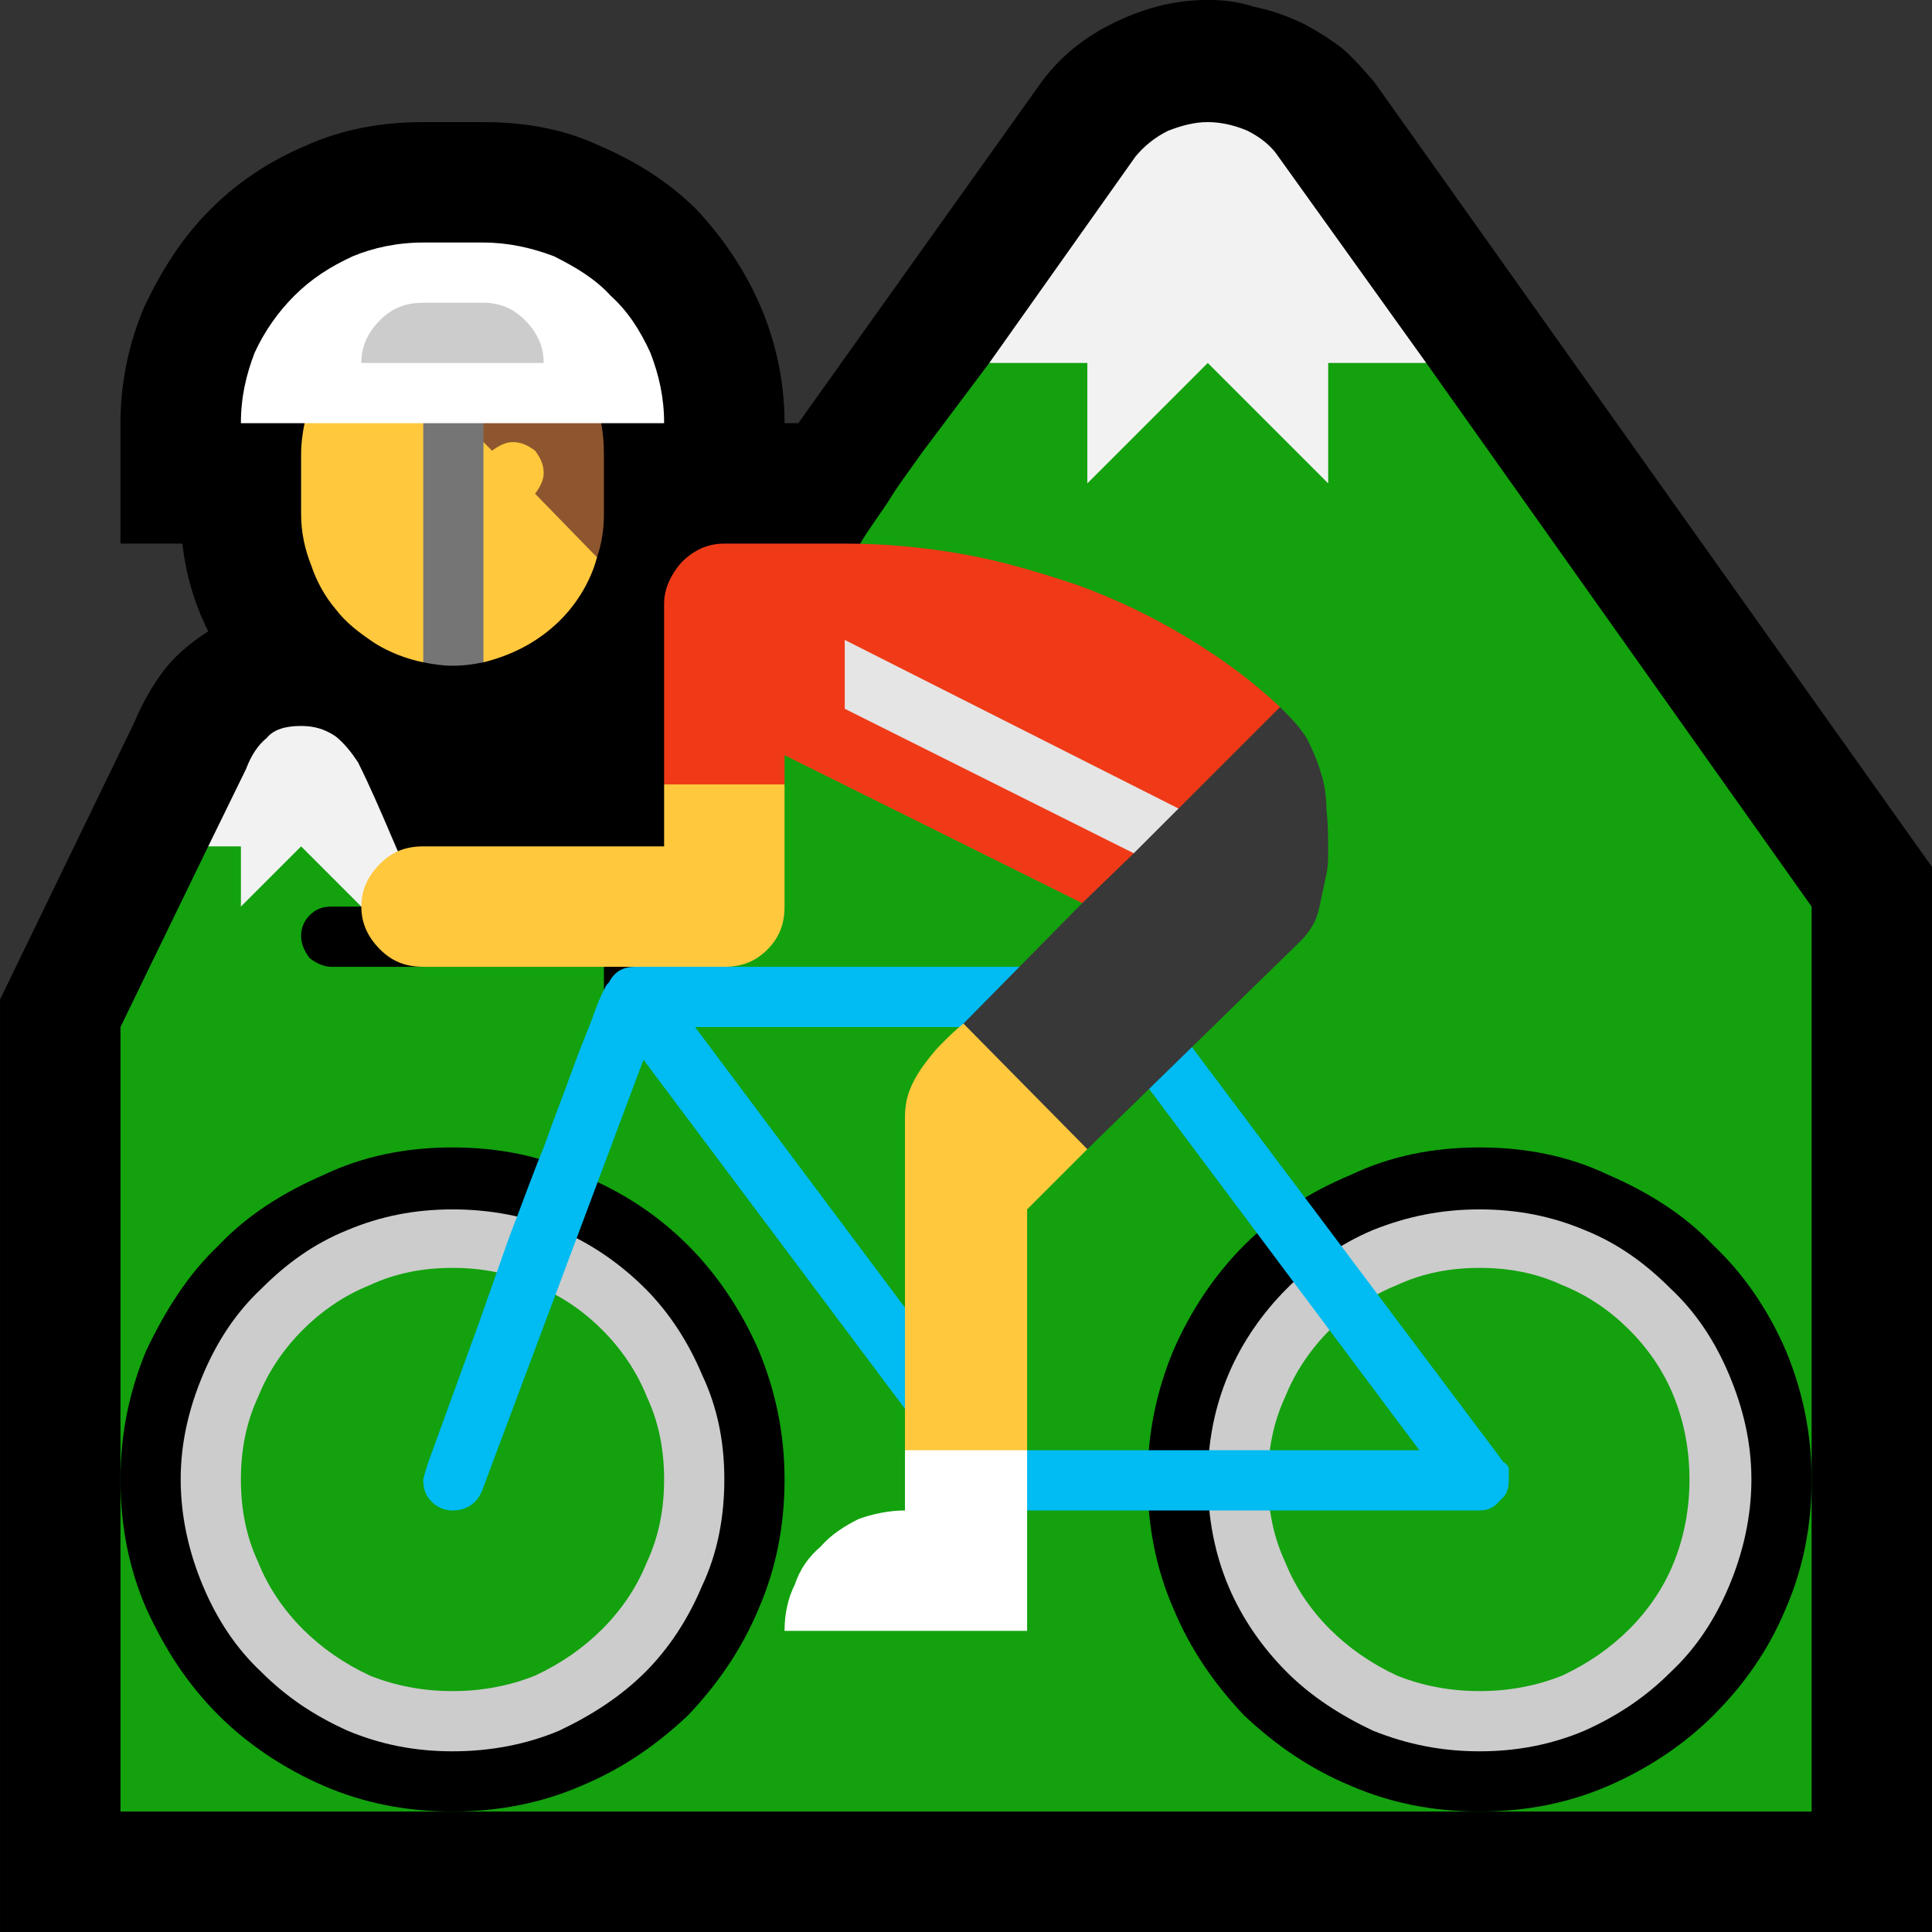 <?xml version="1.0" encoding="UTF-8" standalone="no"?>
<svg
   width="16.845"
   height="16.845"
   viewBox="0 0 16.845 16.845"
   version="1.1"
   xml:space="preserve"
   style="clip-rule:evenodd;fill-rule:evenodd;stroke-linejoin:round;stroke-miterlimit:2"
   id="svg20568"
   sodipodi:docname="emojis.svg"
   xmlns:inkscape="http://www.inkscape.org/namespaces/inkscape"
   xmlns:sodipodi="http://sodipodi.sourceforge.net/DTD/sodipodi-0.dtd"
   xmlns="http://www.w3.org/2000/svg"
   xmlns:svg="http://www.w3.org/2000/svg"><rect x="0" y="0" width="16.845" height="16.845" fill="#333333" stroke="none"/><defs
     id="defs20572" /><sodipodi:namedview
     id="namedview20570"
     pagecolor="#505050"
     bordercolor="#eeeeee"
     borderopacity="1"
     inkscape:pageshadow="0"
     inkscape:pageopacity="0"
     inkscape:pagecheckerboard="0" /><g
     transform="matrix(0.24,0,0,0.24,-330.725,-297.391)"
     id="g20566"><g
       transform="matrix(62.5,0,0,62.5,1370.21,1296.19)"
       id="g6610"><path
         d="m 0.827,-0.913 c 0.009,0 0.018,0.001 0.027,0.004 0.01,0.002 0.018,0.005 0.027,0.009 0.008,0.004 0.016,0.009 0.024,0.015 0.007,0.006 0.013,0.013 0.019,0.02 l 0.324,0.456 V 0.21 H 0.125 V -0.332 L 0.203,-0.493 C 0.208,-0.505 0.214,-0.515 0.22,-0.523 0.226,-0.531 0.235,-0.539 0.246,-0.546 0.238,-0.562 0.233,-0.579 0.231,-0.597 H 0.195 v -0.07 c 0,-0.024 0.005,-0.047 0.014,-0.068 0.01,-0.021 0.022,-0.04 0.038,-0.056 0.016,-0.016 0.034,-0.028 0.055,-0.037 0.022,-0.01 0.045,-0.014 0.069,-0.014 h 0.035 c 0.024,0 0.047,0.004 0.068,0.014 0.021,0.009 0.04,0.021 0.056,0.037 0.015,0.016 0.028,0.035 0.037,0.056 0.009,0.021 0.014,0.044 0.014,0.068 H 0.589 L 0.728,-0.862 C 0.739,-0.878 0.753,-0.89 0.771,-0.899 0.789,-0.908 0.807,-0.913 0.827,-0.913 Z"
         style="fill-rule:nonzero"
         id="path6582" /><path
         d="M 1.178,-0.386 V 0.14 H 0.195 V -0.316 L 0.246,-0.421 0.3,-0.444 0.309,-0.438 c 0.005,0.004 0.011,0.008 0.017,0.012 0.006,0.004 0.012,0.009 0.018,0.013 0.006,0.005 0.012,0.01 0.017,0.014 0.005,0.005 0.009,0.009 0.012,0.013 L 0.541,-0.417 C 0.554,-0.448 0.568,-0.478 0.582,-0.508 0.596,-0.537 0.61,-0.567 0.625,-0.597 0.629,-0.604 0.635,-0.612 0.641,-0.621 0.647,-0.631 0.654,-0.64 0.661,-0.65 L 0.7,-0.702 0.827,-0.729 0.954,-0.702 Z"
         style="fill:#13a10e;fill-rule:nonzero"
         id="path6584" /><path
         d="m 0.827,-0.842 c 0.008,0 0.016,0.002 0.023,0.005 0.008,0.004 0.014,0.009 0.018,0.015 l 0.086,0.12 H 0.897 v 0.07 l -0.07,-0.07 -0.07,0.07 v -0.07 H 0.7 l 0.085,-0.12 C 0.79,-0.828 0.796,-0.833 0.804,-0.837 0.812,-0.84 0.819,-0.842 0.827,-0.842 Z M 0.3,-0.491 c 0.008,0 0.014,0.002 0.02,0.006 0.005,0.004 0.009,0.009 0.013,0.015 0.007,0.014 0.013,0.028 0.019,0.042 0.006,0.014 0.012,0.028 0.019,0.042 H 0.335 L 0.3,-0.421 0.265,-0.386 V -0.421 H 0.246 L 0.268,-0.466 C 0.271,-0.474 0.275,-0.48 0.28,-0.484 0.284,-0.489 0.291,-0.491 0.3,-0.491 Z"
         style="fill:#f2f2f2;fill-rule:nonzero"
         id="path6586" /><path
         d="m 0.388,-0.246 c 0.027,0 0.052,0.005 0.075,0.016 0.024,0.01 0.044,0.023 0.062,0.041 0.017,0.017 0.031,0.038 0.041,0.061 0.01,0.024 0.015,0.049 0.015,0.075 0,0.027 -0.005,0.052 -0.015,0.075 C 0.556,0.046 0.542,0.066 0.525,0.084 0.507,0.101 0.487,0.115 0.463,0.125 0.44,0.135 0.415,0.14 0.388,0.14 0.361,0.14 0.336,0.135 0.313,0.125 0.29,0.115 0.269,0.101 0.252,0.084 0.234,0.066 0.221,0.046 0.21,0.022 0.2,-0.001 0.195,-0.026 0.195,-0.053 0.195,-0.079 0.2,-0.104 0.21,-0.128 0.221,-0.151 0.234,-0.172 0.252,-0.189 0.269,-0.207 0.29,-0.22 0.313,-0.23 0.336,-0.241 0.361,-0.246 0.388,-0.246 Z m 0.597,0 c 0.027,0 0.052,0.005 0.075,0.016 0.023,0.01 0.044,0.023 0.061,0.041 0.018,0.017 0.032,0.038 0.042,0.061 0.01,0.024 0.015,0.049 0.015,0.075 0,0.027 -0.005,0.052 -0.015,0.075 C 1.153,0.046 1.139,0.066 1.121,0.084 1.104,0.101 1.083,0.115 1.06,0.125 1.037,0.135 1.012,0.14 0.985,0.14 0.958,0.14 0.933,0.135 0.91,0.125 0.886,0.115 0.866,0.101 0.848,0.084 0.831,0.066 0.817,0.046 0.807,0.022 0.797,-0.001 0.792,-0.026 0.792,-0.053 c 0,-0.026 0.005,-0.051 0.015,-0.075 0.01,-0.023 0.024,-0.044 0.041,-0.061 C 0.866,-0.207 0.886,-0.22 0.91,-0.23 0.933,-0.241 0.958,-0.246 0.985,-0.246 Z m 0,0.334 C 1.004,0.088 1.023,0.084 1.04,0.077 1.057,0.07 1.072,0.06 1.084,0.047 1.097,0.034 1.107,0.019 1.115,0.002 c 0.007,-0.017 0.01,-0.035 0.01,-0.055 0,-0.019 -0.003,-0.038 -0.01,-0.055 C 1.107,-0.125 1.097,-0.14 1.084,-0.152 1.072,-0.165 1.057,-0.175 1.04,-0.182 1.023,-0.19 1.004,-0.193 0.985,-0.193 c -0.02,0 -0.038,0.003 -0.055,0.011 -0.017,0.007 -0.032,0.017 -0.045,0.03 -0.012,0.012 -0.022,0.027 -0.03,0.044 -0.007,0.017 -0.011,0.036 -0.011,0.055 0,0.02 0.004,0.038 0.011,0.055 0.008,0.017 0.018,0.032 0.03,0.045 C 0.898,0.06 0.913,0.07 0.93,0.077 0.947,0.084 0.965,0.088 0.985,0.088 Z M 0.388,0.087 c 0.02,0 0.038,-0.003 0.055,-0.011 C 0.46,0.069 0.475,0.059 0.488,0.046 0.5,0.034 0.51,0.019 0.518,0.002 0.525,-0.015 0.529,-0.033 0.529,-0.053 0.529,-0.072 0.525,-0.091 0.518,-0.108 0.51,-0.125 0.5,-0.14 0.488,-0.152 0.475,-0.165 0.46,-0.175 0.443,-0.182 0.426,-0.19 0.408,-0.193 0.388,-0.193 c -0.019,0 -0.038,0.003 -0.055,0.011 -0.016,0.007 -0.031,0.017 -0.044,0.03 -0.013,0.012 -0.023,0.027 -0.03,0.044 -0.007,0.017 -0.011,0.036 -0.011,0.055 0,0.02 0.004,0.038 0.011,0.055 0.007,0.017 0.017,0.032 0.03,0.044 0.013,0.013 0.028,0.023 0.044,0.03 0.017,0.008 0.036,0.011 0.055,0.011 z M 0.318,-0.351 C 0.313,-0.351 0.309,-0.353 0.305,-0.356 0.302,-0.36 0.3,-0.364 0.3,-0.369 c 0,-0.005 0.002,-0.009 0.005,-0.012 0.004,-0.004 0.008,-0.005 0.013,-0.005 h 0.193 v 0.07 H 0.476 V -0.351 L 0.427,-0.374 0.371,-0.351 Z"
         style="fill-rule:nonzero"
         id="path6588" /><path
         d="m 0.388,-0.21 c 0.022,0 0.043,0.004 0.062,0.012 0.019,0.008 0.036,0.02 0.05,0.034 0.014,0.014 0.025,0.031 0.033,0.05 0.009,0.019 0.013,0.039 0.013,0.061 0,0.022 -0.004,0.043 -0.013,0.062 C 0.525,0.028 0.514,0.045 0.5,0.059 0.486,0.073 0.469,0.084 0.45,0.093 0.431,0.101 0.41,0.105 0.388,0.105 0.366,0.105 0.346,0.101 0.327,0.093 0.307,0.084 0.291,0.073 0.277,0.059 0.262,0.045 0.251,0.028 0.243,0.009 0.235,-0.01 0.23,-0.031 0.23,-0.053 c 0,-0.022 0.005,-0.042 0.013,-0.061 0.008,-0.019 0.019,-0.036 0.034,-0.05 0.014,-0.014 0.03,-0.026 0.05,-0.034 0.019,-0.008 0.039,-0.012 0.061,-0.012 z m 0,0.28 C 0.405,0.07 0.421,0.067 0.436,0.061 0.451,0.054 0.464,0.045 0.475,0.034 0.486,0.023 0.495,0.01 0.501,-0.005 0.508,-0.02 0.511,-0.036 0.511,-0.053 0.511,-0.07 0.508,-0.086 0.501,-0.101 0.495,-0.116 0.486,-0.129 0.475,-0.14 0.464,-0.151 0.451,-0.16 0.436,-0.166 0.421,-0.173 0.405,-0.176 0.388,-0.176 c -0.017,0 -0.033,0.003 -0.048,0.01 -0.015,0.006 -0.028,0.015 -0.039,0.026 -0.011,0.011 -0.02,0.024 -0.026,0.039 -0.007,0.015 -0.01,0.031 -0.01,0.048 0,0.017 0.003,0.033 0.01,0.048 C 0.281,0.01 0.29,0.023 0.301,0.034 0.312,0.045 0.325,0.054 0.34,0.061 0.355,0.067 0.371,0.07 0.388,0.07 Z m 0.597,-0.28 c 0.022,0 0.042,0.004 0.061,0.012 0.02,0.008 0.036,0.02 0.05,0.034 0.015,0.014 0.026,0.031 0.034,0.05 0.008,0.019 0.013,0.039 0.013,0.061 0,0.022 -0.005,0.043 -0.013,0.062 C 1.122,0.028 1.111,0.045 1.096,0.059 1.082,0.073 1.066,0.084 1.046,0.093 1.027,0.101 1.007,0.105 0.985,0.105 0.963,0.105 0.943,0.101 0.923,0.093 0.904,0.084 0.887,0.073 0.873,0.059 0.859,0.045 0.847,0.028 0.839,0.009 0.831,-0.01 0.827,-0.031 0.827,-0.053 c 0,-0.022 0.004,-0.042 0.012,-0.061 0.008,-0.019 0.02,-0.036 0.034,-0.05 0.014,-0.014 0.031,-0.026 0.05,-0.034 0.02,-0.008 0.04,-0.012 0.062,-0.012 z m 0,0.28 C 1.002,0.07 1.018,0.067 1.033,0.061 1.048,0.054 1.061,0.045 1.072,0.034 1.083,0.023 1.092,0.01 1.098,-0.005 1.104,-0.02 1.107,-0.036 1.107,-0.053 1.107,-0.07 1.104,-0.086 1.098,-0.101 1.092,-0.116 1.083,-0.129 1.072,-0.14 1.061,-0.151 1.048,-0.16 1.033,-0.166 1.018,-0.173 1.002,-0.176 0.985,-0.176 c -0.017,0 -0.033,0.003 -0.048,0.01 -0.015,0.006 -0.028,0.015 -0.039,0.026 -0.011,0.011 -0.02,0.024 -0.026,0.039 -0.007,0.015 -0.01,0.031 -0.01,0.048 0,0.017 0.003,0.033 0.01,0.048 0.006,0.015 0.015,0.028 0.026,0.039 0.011,0.011 0.024,0.02 0.039,0.027 0.015,0.006 0.031,0.009 0.048,0.009 z"
         style="fill:#cccccc;fill-rule:nonzero"
         id="path6590" /><path
         d="m 1.002,-0.053 c 0,0.005 -0.001,0.009 -0.005,0.012 -0.003,0.004 -0.007,0.006 -0.012,0.006 H 0.704 c -0.006,0 -0.01,-0.002 -0.014,-0.007 L 0.499,-0.297 0.405,-0.046 c -0.003,0.007 -0.009,0.011 -0.017,0.011 -0.005,0 -0.009,-0.002 -0.012,-0.005 -0.004,-0.004 -0.005,-0.008 -0.005,-0.013 0,0 0.001,-0.005 0.004,-0.013 l 0.028,-0.077 c 0.006,-0.017 0.012,-0.034 0.018,-0.051 0.007,-0.018 0.013,-0.035 0.02,-0.052 0.006,-0.017 0.012,-0.032 0.017,-0.046 0.005,-0.014 0.01,-0.025 0.013,-0.034 0.003,-0.008 0.006,-0.014 0.007,-0.015 l 0.001,-0.001 c 0.003,-0.006 0.008,-0.009 0.015,-0.009 l 0.026,-0.035 0.026,0.035 h 0.228 c 0.006,0 0.011,0.002 0.014,0.007 l 0.211,0.281 c 0.002,0.001 0.003,0.003 0.003,0.004 0,10e-4 0,0.003 0,0.006 z M 0.95,-0.07 0.766,-0.316 H 0.529 l 0.184,0.246 z"
         style="fill:#00bcf2;fill-rule:nonzero"
         id="path6592" /><path
         d="m 0.388,-0.737 c 0.007,0 0.014,0.003 0.02,0.008 0.007,0.006 0.013,0.013 0.019,0.022 0.006,0.01 0.011,0.02 0.016,0.031 0.005,0.011 0.009,0.022 0.013,0.033 0.004,0.011 0.007,0.021 0.01,0.031 0.003,0.01 0.005,0.017 0.006,0.023 C 0.468,-0.574 0.459,-0.56 0.448,-0.55 0.436,-0.539 0.422,-0.532 0.406,-0.528 0.404,-0.53 0.401,-0.532 0.397,-0.536 0.394,-0.539 0.39,-0.541 0.388,-0.541 c -0.001,0 -0.003,0.001 -0.004,0.002 -0.002,0.001 -0.003,0.002 -0.005,0.003 L 0.371,-0.528 C 0.361,-0.53 0.351,-0.534 0.343,-0.539 0.334,-0.545 0.326,-0.551 0.32,-0.559 0.314,-0.566 0.309,-0.575 0.306,-0.584 0.302,-0.594 0.3,-0.604 0.3,-0.614 v -0.035 c 0,-0.012 0.003,-0.024 0.007,-0.035 0.005,-0.01 0.011,-0.02 0.019,-0.028 0.008,-0.008 0.017,-0.014 0.028,-0.018 0.01,-0.005 0.022,-0.007 0.034,-0.007 z m 0.358,0.431 0.011,0.061 -0.035,0.035 v 0.14 L 0.685,-0.035 0.651,-0.07 v -0.193 c 0,-0.007 0.001,-0.012 0.003,-0.017 0.002,-0.005 0.005,-0.01 0.008,-0.014 0.003,-0.004 0.006,-0.008 0.01,-0.012 0.004,-0.004 0.008,-0.008 0.013,-0.012 z m -0.235,-0.151 0.035,-0.029 0.035,0.029 v 0.071 c 0,0.01 -0.003,0.018 -0.01,0.025 -0.007,0.007 -0.015,0.01 -0.025,0.01 H 0.371 c -0.01,0 -0.018,-0.003 -0.025,-0.01 -0.007,-0.007 -0.011,-0.015 -0.011,-0.025 0,-0.01 0.004,-0.018 0.011,-0.025 0.007,-0.007 0.015,-0.01 0.025,-0.01 h 0.14 z"
         style="fill:#ffc83d;fill-rule:nonzero"
         id="path6594" /><path
         d="m 0.387,-0.737 c 0.012,0 0.024,0.002 0.035,0.007 0.011,0.004 0.02,0.01 0.028,0.018 0.008,0.008 0.014,0.017 0.019,0.028 0.005,0.011 0.007,0.022 0.007,0.035 v 0.035 c 0,0.008 -0.001,0.016 -0.004,0.025 L 0.436,-0.626 c 0.003,-0.004 0.005,-0.008 0.005,-0.012 0,-0.005 -0.002,-0.009 -0.005,-0.013 -0.004,-0.003 -0.008,-0.005 -0.013,-0.005 -0.004,0 -0.008,0.002 -0.012,0.005 l -0.04,-0.04 H 0.312 C 0.319,-0.705 0.33,-0.716 0.343,-0.724 0.357,-0.733 0.371,-0.737 0.387,-0.737 Z"
         style="fill:#8e562e;fill-rule:nonzero"
         id="path6596" /><path
         d="m 0.869,-0.502 c 0.006,0.006 0.012,0.012 0.016,0.019 0.003,0.006 0.006,0.013 0.008,0.02 0.002,0.006 0.003,0.014 0.003,0.021 0.001,0.008 0.001,0.016 0.001,0.025 0,0.003 0,0.007 -0.001,0.012 -0.001,0.005 -0.002,0.009 -0.003,0.014 -0.001,0.005 -0.002,0.01 -0.004,0.014 -0.002,0.004 -0.005,0.008 -0.007,0.01 l -0.125,0.122 -0.072,-0.073 0.069,-0.07 0.021,-0.098 z"
         style="fill:#383838;fill-rule:nonzero"
         id="path6598" /><path
         d="m 0.616,-0.597 c 0.023,0 0.045,0.002 0.068,0.006 0.023,0.004 0.046,0.011 0.067,0.018 0.022,0.008 0.043,0.018 0.063,0.03 0.02,0.012 0.038,0.025 0.055,0.041 L 0.81,-0.443 H 0.781 l 0.003,0.026 -0.03,0.029 -0.173,-0.086 v 0.017 h -0.07 v -0.105 c 0,-0.009 0.004,-0.017 0.01,-0.024 0.007,-0.007 0.015,-0.011 0.025,-0.011 z"
         style="fill:#f03a17;fill-rule:nonzero"
         id="path6600" /><path
         d="m 0.406,-0.702 v 0.174 c -0.005,0.001 -0.011,0.002 -0.018,0.002 -0.006,0 -0.012,-0.001 -0.017,-0.002 v -0.174 z"
         style="fill:#757575;fill-rule:nonzero"
         id="path6602" /><path
         d="m 0.406,-0.772 c 0.014,0 0.028,0.003 0.041,0.008 0.012,0.006 0.024,0.013 0.033,0.023 0.01,0.009 0.017,0.02 0.023,0.033 0.005,0.013 0.008,0.026 0.008,0.041 H 0.265 c 0,-0.015 0.003,-0.028 0.008,-0.041 0.006,-0.013 0.014,-0.024 0.023,-0.033 0.01,-0.01 0.021,-0.017 0.034,-0.023 0.012,-0.005 0.026,-0.008 0.041,-0.008 z M 0.722,-0.07 V 0.035 H 0.581 C 0.581,0.025 0.583,0.016 0.587,0.008 0.59,-0.001 0.595,-0.008 0.602,-0.014 0.608,-0.021 0.616,-0.026 0.624,-0.03 0.632,-0.033 0.642,-0.035 0.651,-0.035 V -0.07 Z"
         style="fill:#ffffff;fill-rule:nonzero"
         id="path6604" /><path
         d="M 0.81,-0.443 0.784,-0.417 0.616,-0.501 v -0.04 z"
         style="fill:#e5e5e5;fill-rule:nonzero"
         id="path6606" /><path
         d="m 0.406,-0.737 c 0.009,0 0.017,0.003 0.024,0.01 0.007,0.007 0.011,0.015 0.011,0.025 H 0.335 c 0,-0.01 0.004,-0.018 0.011,-0.025 0.007,-0.007 0.015,-0.01 0.025,-0.01 z"
         style="fill:#cccccc;fill-rule:nonzero"
         id="path6608" /></g></g></svg>
